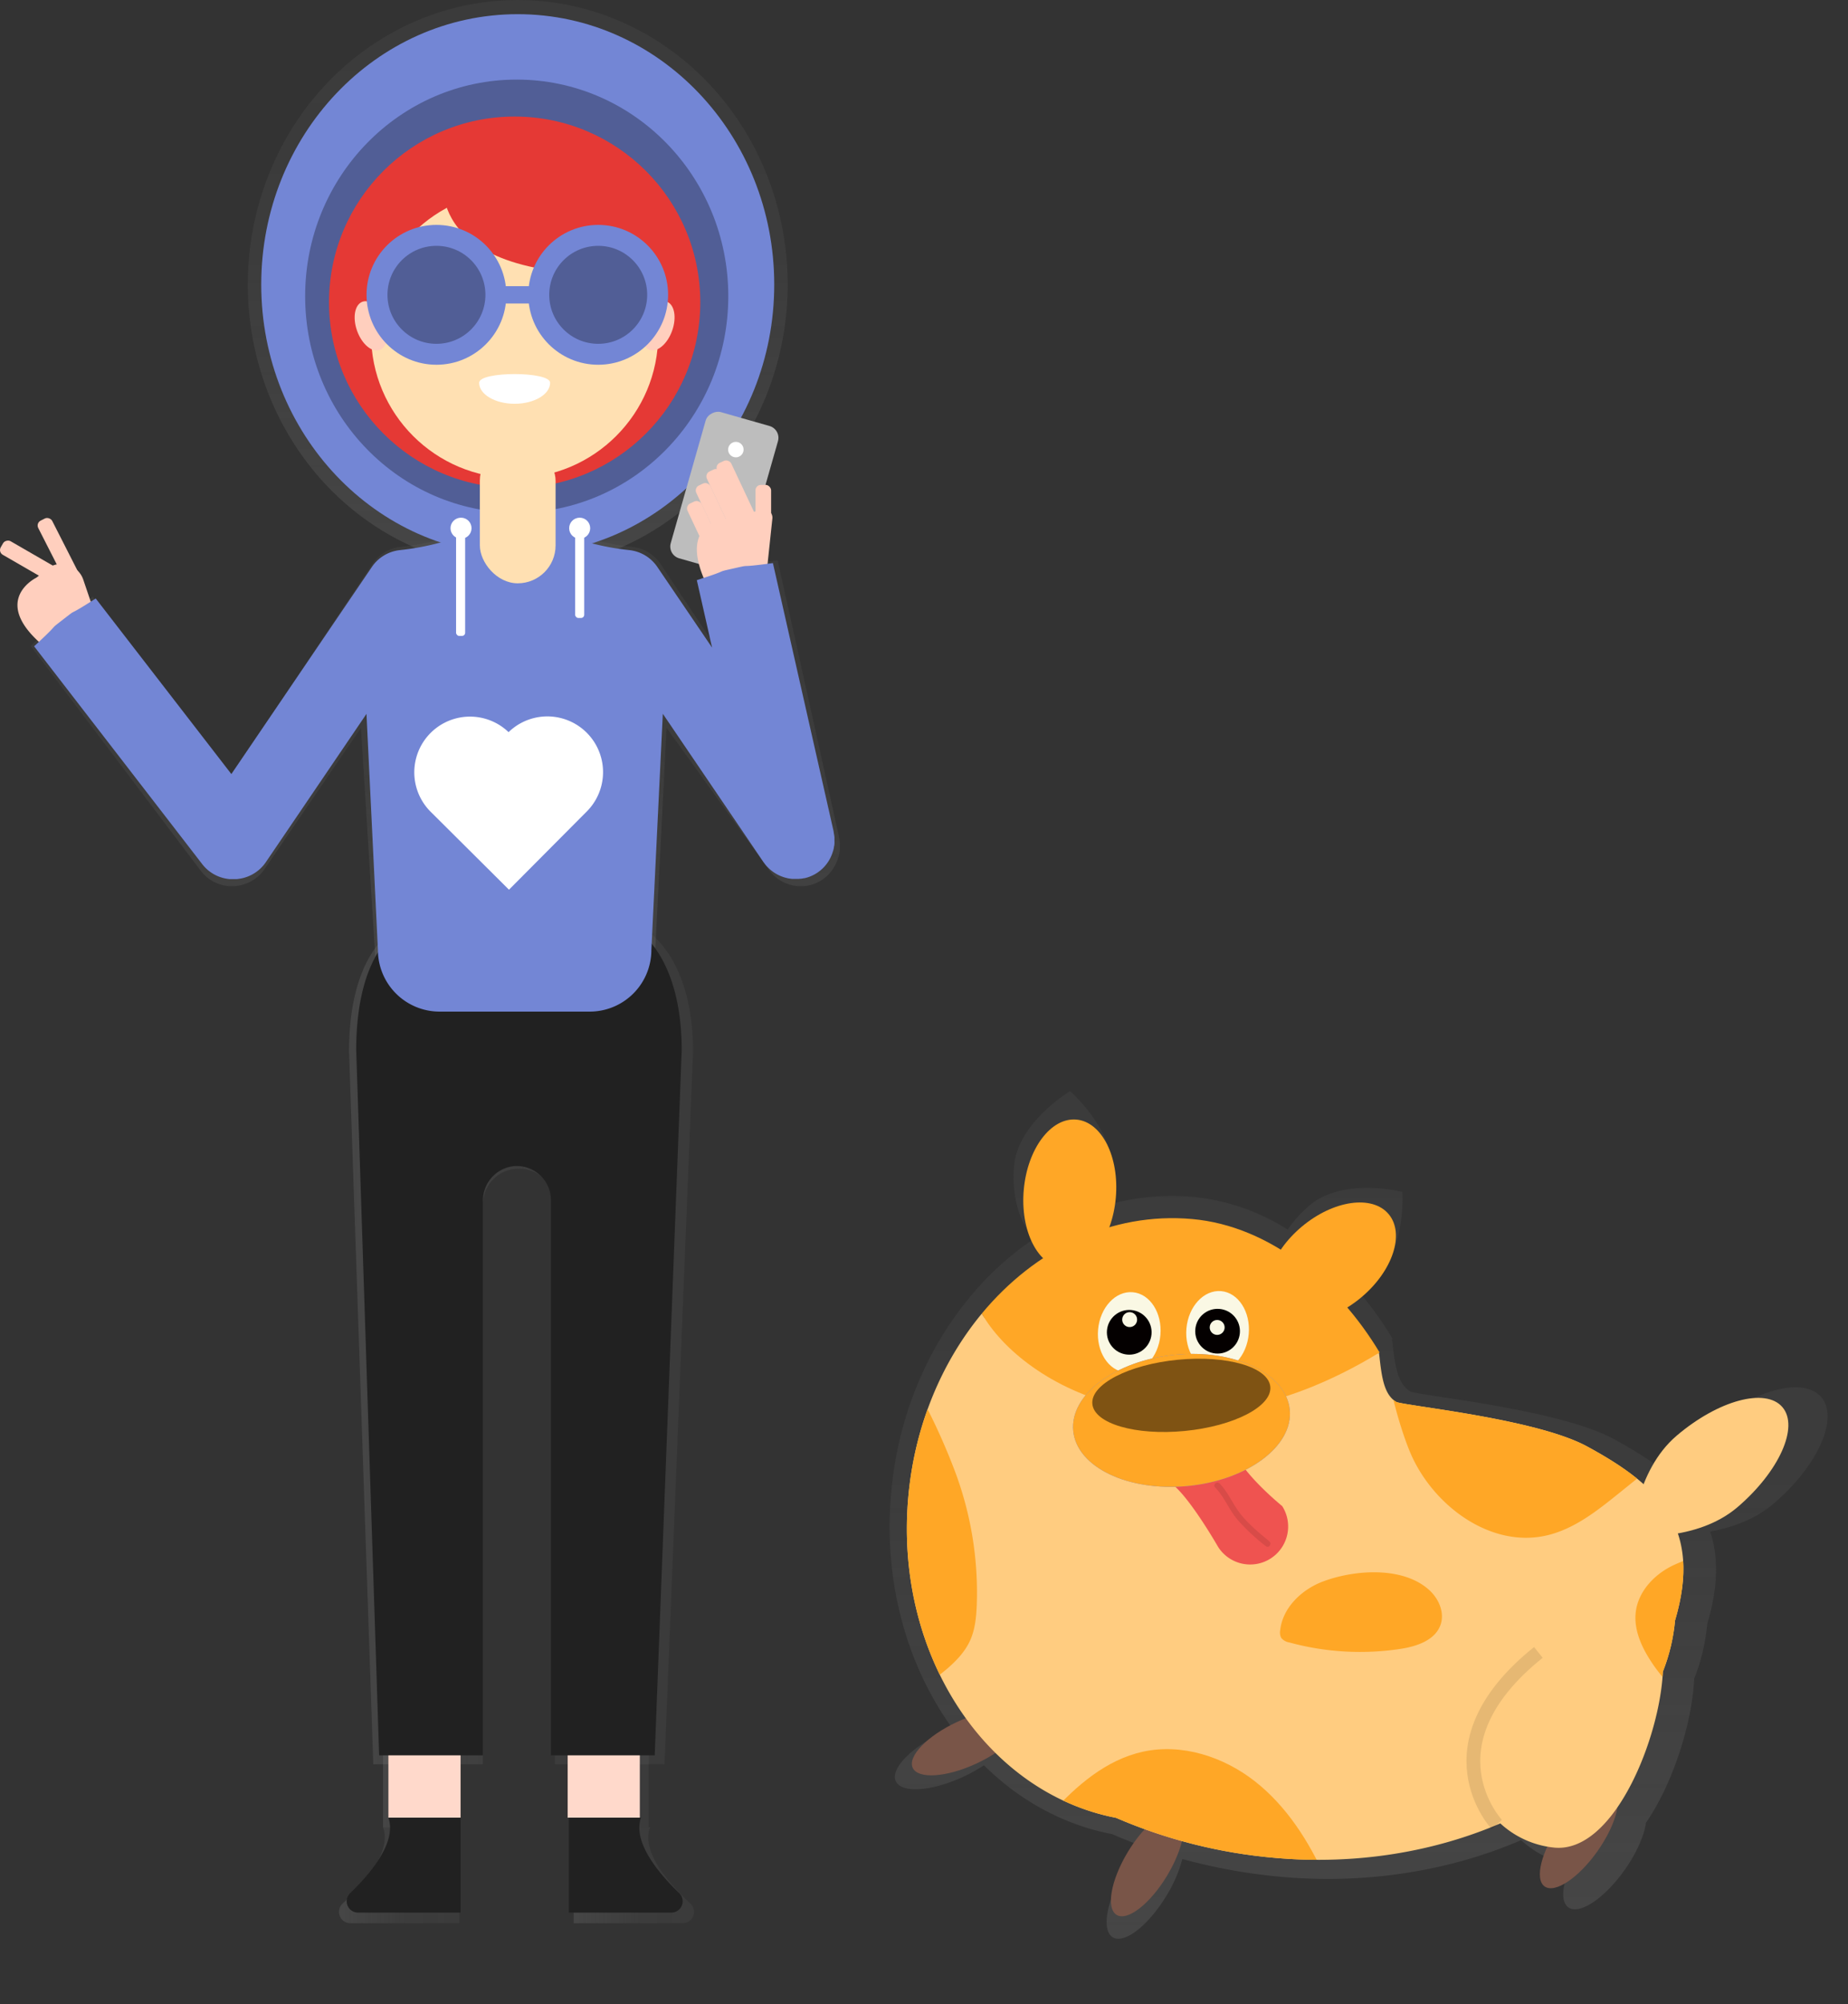 <svg id="a236847f-4365-42a4-83dd-641223201d9d" data-name="Layer 1" xmlns="http://www.w3.org/2000/svg" xmlns:xlink="http://www.w3.org/1999/xlink" width="671.26" height="727.78" viewBox="0 0 671.26 727.78"><rect x="0" y="0" width="671.26" height="727.78" fill="#333333" stroke="none"/><defs><linearGradient id="90e388cb-57cf-47db-85f3-30f135f3e82c" x1="467" y1="460.13" x2="467" y2="283" gradientUnits="userSpaceOnUse"><stop offset="0" stop-color="gray" stop-opacity="0.25"/><stop offset="0.54" stop-color="gray" stop-opacity="0.12"/><stop offset="1" stop-color="gray" stop-opacity="0.1"/></linearGradient><linearGradient id="2abb81ba-b0e8-44a9-a2e2-198db3a70a8d" x1="139.14" y1="646.22" x2="166.86" y2="646.22" xlink:href="#90e388cb-57cf-47db-85f3-30f135f3e82c"/><linearGradient id="1a516461-5496-4a40-a9b0-59b30917967b" x1="207.95" y1="646.22" x2="235.66" y2="646.22" xlink:href="#90e388cb-57cf-47db-85f3-30f135f3e82c"/><linearGradient id="d5798ae0-9dec-433e-afb4-048c5b77d7af" x1="435.67" y1="574.16" x2="560.61" y2="574.16" xlink:href="#90e388cb-57cf-47db-85f3-30f135f3e82c"/><linearGradient id="0bda958f-23d7-4b37-97b4-e217478a8043" x1="432" y1="769.59" x2="475.73" y2="769.59" xlink:href="#90e388cb-57cf-47db-85f3-30f135f3e82c"/><linearGradient id="49bbdd5f-fb0a-4c27-bcf2-23f3ad83c4a2" x1="517.27" y1="769.59" x2="561" y2="769.59" xlink:href="#90e388cb-57cf-47db-85f3-30f135f3e82c"/><linearGradient id="b0e441c9-4147-449b-bf7e-89341bf6ad6a" x1="188.06" y1="206.65" x2="188.06" y2="0" xlink:href="#90e388cb-57cf-47db-85f3-30f135f3e82c"/><linearGradient id="eea7ddc8-7f72-48a2-af46-391804db1359" x1="802.38" y1="792.69" x2="802.38" y2="485" xlink:href="#90e388cb-57cf-47db-85f3-30f135f3e82c"/><clipPath id="79dac33e-92ac-4184-81eb-ef3e37f924c2" transform="translate(-308.88 -88.69)"><path id="688de962-afa5-402f-8da8-a7c1e4dc5246" data-name="&lt;Clipping Path&gt;" d="M885.31,613.86c-18.85-10.21-66.93-14.76-69.3-16.17-4.45-2.65-5.27-9.17-6.11-16.84-.3-2.74-1.1-1.12-4.21-.86-25.61,2.06-127,8.75-140.17-14.35-14.57,17.59-24.41,40.72-26.72,66.65C633.7,689.41,667,739.62,714.27,748.74a185.65,185.65,0,0,0,57.91,14.55c29.67,2.64,58-2.33,81.67-12.53a33.82,33.82,0,0,0,19.72,8.8c20.84,1.86,37-36.75,39.14-61.17.08-.94.14-1.85.18-2.72a67.15,67.15,0,0,0,4.43-18.6C927.25,643.52,911.83,628.22,885.31,613.86Z" fill="#ffcc80"/></clipPath></defs><title>girl and dog</title><path d="M613.46,399.86c.12-.43.22-.86.3-1.29,0-.15,0-.31.07-.47s.09-.6.12-.9,0-.42,0-.64,0-.52,0-.78,0-.41,0-.62,0-.56-.06-.84,0-.34-.07-.52c0-.32-.1-.64-.16-1,0,0,0-.1,0-.14L591.35,292.12c-14.46,2-6.77.24-14.46,2s0,0-13.49,4.39L569,323.79l-20.07-30.16a14.22,14.22,0,0,0-10.2-6.35A92.78,92.78,0,0,1,524,284.5a37.58,37.58,0,0,0-10.52-1.5h-34a37.58,37.58,0,0,0-10.52,1.5,92.78,92.78,0,0,1-14.75,2.78,14.22,14.22,0,0,0-10.2,6.35l-51.57,77.5-49.8-65.81c-11.91,7.81-5.68,2.89-11.91,7.81s0,0-10.72,10.09l61.78,81.63a14.19,14.19,0,0,0,10,5.56l.34,0c.29,0,.59,0,.88,0h.75l.47,0c.39,0,.78-.07,1.16-.13h.05a14.24,14.24,0,0,0,9.7-6.28L440,353l5.25,84.1c0,12.67,11.16,23,23.58,23h55.3c12.42,0,22.58-10.36,22.58-23L551,353l36.8,51,.14.19c.11.16.23.31.34.47s.38.51.58.75l.15.17a14.22,14.22,0,0,0,5.45,3.88l.16.06c.36.14.72.27,1.09.38l.55.14c.25.06.5.13.75.18s.49.08.74.11l.62.08.71,0,.71,0,.55,0c.31,0,.61,0,.91-.06l.34,0c.38-.05.77-.12,1.15-.2h.05l.1,0q.65-.15,1.28-.36l0,0a14.06,14.06,0,0,0,3.41-1.69,14.51,14.51,0,0,0,5.79-8.18Z" transform="translate(-308.88 -88.69)" fill="url(#90e388cb-57cf-47db-85f3-30f135f3e82c)"/><rect x="139.14" y="628.95" width="27.71" height="34.53" fill="url(#2abb81ba-b0e8-44a9-a2e2-198db3a70a8d)"/><rect x="207.95" y="628.95" width="27.71" height="34.53" fill="url(#1a516461-5496-4a40-a9b0-59b30917967b)"/><path d="M520,419H474.67c-29.16,0-39,23.61-39,51.49l8.8,258.8h39.83V525.88a12.91,12.91,0,0,1,11.47-12.73c7.89-.91,14.66,5,14.66,12.4V729.3h39.83l10.36-258.8C560.61,442.62,549.2,419,520,419Z" transform="translate(-308.88 -88.69)" fill="url(#d5798ae0-9dec-433e-afb4-048c5b77d7af)"/><path d="M475.73,752.17V787h-39.4a4.12,4.12,0,0,1-3-7.13c7.9-7.28,17.95-18.75,14.68-27.7" transform="translate(-308.88 -88.69)" fill="url(#0bda958f-23d7-4b37-97b4-e217478a8043)"/><path d="M517.27,752.17V787h39.4a4.12,4.12,0,0,0,3-7.13c-7.9-7.28-17.95-18.75-14.68-27.7" transform="translate(-308.88 -88.69)" fill="url(#49bbdd5f-fb0a-4c27-bcf2-23f3ad83c4a2)"/><rect x="141.08" y="625.82" width="26.22" height="34.17" fill="#ffd9cb"/><rect x="206.19" y="625.82" width="26.22" height="34.17" fill="#ffd9cb"/><path d="M518.11,419H475.18c-27.59,0-36.91,23.36-36.91,50.95l8.33,256.09h37.69V524.76a12.58,12.58,0,0,1,10.85-12.6A12.39,12.39,0,0,1,509,524.43V726.05H546.7L556.5,470C556.5,442.37,545.7,419,518.11,419Z" transform="translate(-308.88 -88.69)" fill="#212121"/><path d="M476.18,748.68v34.46H438.9a4.1,4.1,0,0,1-2.83-7.05c7.48-7.2,17-18.55,13.89-27.41" transform="translate(-308.88 -88.69)" fill="#212121"/><path d="M515.49,748.68v34.46h37.28a4.1,4.1,0,0,0,2.83-7.05c-7.48-7.2-17-18.55-13.89-27.41" transform="translate(-308.88 -88.69)" fill="#212121"/><ellipse cx="188.06" cy="103.32" rx="98.06" ry="103.32" fill="url(#b0e441c9-4147-449b-bf7e-89341bf6ad6a)"/><ellipse cx="188.06" cy="103.32" rx="93.17" ry="98.17" fill="#7386d5"/><ellipse cx="186.69" cy="110.54" rx="76.85" ry="78.64" fill="#7386d5"/><ellipse cx="187.69" cy="107.54" rx="76.85" ry="78.64" opacity="0.3"/><rect x="544.35" y="253.71" width="55.2" height="27.31" rx="4.47" ry="4.47" transform="translate(-150.8 655.45) rotate(-74.09)" fill="#bdbdbd"/><rect x="327.11" y="275.98" width="5.69" height="24.46" rx="1.99" ry="1.99" transform="translate(-403.71 92.33) rotate(-26.97)" fill="#ffcfbe"/><rect x="317.15" y="280.65" width="5.69" height="24.08" rx="1.99" ry="1.99" transform="translate(-402.35 334.78) rotate(-60)" fill="#ffcfbe"/><path d="M321.67,298.67c-2.25,1.27-13.93,8.9,1.1,22.86a5.38,5.38,0,0,0,6.86.37l10.6-7.85a5.39,5.39,0,0,0,1.89-6.07l-3-8.84a8.42,8.42,0,0,0-13.36-3.73l-3.29,2.74A5.16,5.16,0,0,1,321.67,298.67Z" transform="translate(-308.88 -88.69)" fill="#ffcfbe"/><rect x="274.41" y="176.06" width="5.69" height="15.73" rx="1.99" ry="1.99" fill="#ffcfbe"/><path d="M573.39,277s-19.78.34-7.19,25.29l21-4.28,2.23-21a3,3,0,0,0-3.8-3.25Z" transform="translate(-308.88 -88.69)" fill="#ffcfbe"/><rect x="573.6" y="255.21" width="5.69" height="25.22" rx="1.99" ry="1.99" transform="translate(-368.05 182.11) rotate(-25.19)" fill="#ffcfbe"/><rect x="569.17" y="258.48" width="5.69" height="21.81" rx="1.99" ry="1.99" transform="translate(-369.13 180.38) rotate(-25.19)" fill="#ffcfbe"/><rect x="565.07" y="263.64" width="5.69" height="20.68" rx="1.99" ry="1.99" transform="translate(-371.48 179.07) rotate(-25.19)" fill="#ffcfbe"/><rect x="561.37" y="270.28" width="5.69" height="18.18" rx="1.99" ry="1.99" transform="translate(-374.13 178.01) rotate(-25.19)" fill="#ffcfbe"/><path d="M611.51,397.6c.12-.41.22-.83.29-1.25,0-.15,0-.3.07-.45s.09-.58.12-.87,0-.41,0-.62,0-.5,0-.76,0-.4,0-.6,0-.54-.06-.82,0-.33-.07-.5-.09-.62-.16-.93c0,0,0-.09,0-.14l-22.07-97.51c-14.3,1.94-6.7.23-14.3,1.94s0,0-13.34,4.25l5.55,24.51-19.85-29.24a14.11,14.11,0,0,0-10.09-6.16,93.41,93.41,0,0,1-14.59-2.7,37.87,37.87,0,0,0-10.4-1.45H479a37.87,37.87,0,0,0-10.4,1.45,93.41,93.41,0,0,1-14.59,2.7,14.11,14.11,0,0,0-10.09,6.16l-51,75.14L343.65,306c-11.78,7.57-5.62,2.8-11.78,7.57s0,0-10.6,9.79l61.1,79.14a14.11,14.11,0,0,0,9.9,5.39l.34,0c.29,0,.58,0,.87,0h.75l.46,0c.39,0,.77-.07,1.15-.13h.05a14.11,14.11,0,0,0,9.6-6.09L442,347.89l4.16,85.81A22.39,22.39,0,0,0,468.46,456h54.69a22.39,22.39,0,0,0,22.33-22.33l4.16-85.81,36.49,53.75.14.18.34.46c.19.25.37.49.57.72l.15.16a14.06,14.06,0,0,0,5.39,3.76l.16.06c.36.13.71.26,1.08.37l.55.14c.25.06.49.13.74.17s.49.08.73.11l.62.08.7,0,.7,0,.55,0c.3,0,.6,0,.9-.06l.34,0c.38-.05.76-.11,1.13-.19H601l.1,0q.64-.15,1.27-.35l0,0a13.95,13.95,0,0,0,9.1-9.56Z" transform="translate(-308.88 -88.69)" fill="#7386d5"/><circle cx="186.94" cy="109.75" r="67.43" fill="#e53935"/><rect x="174.3" y="160.81" width="27.51" height="50.99" rx="13.76" ry="13.76" fill="#ffe0b2"/><circle cx="186.94" cy="121.44" r="52.15" fill="#ffe0b2"/><circle cx="169.55" cy="107.05" r="3.15" fill="#db7657"/><circle cx="204.32" cy="107.05" r="3.15" fill="#db7657"/><path d="M508.7,227.67c0,4.21-5.77,7.63-12.89,7.63s-12.89-3.42-12.89-7.63S508.7,223.46,508.7,227.67Z" transform="translate(-308.88 -88.69)" fill="#fff"/><path d="M470,153.49s-8.39,42,81.52,33.57l-22.18-36.56Z" transform="translate(-308.88 -88.69)" fill="#e53935"/><ellipse cx="443.66" cy="206.98" rx="5.39" ry="9.29" transform="translate(-352.62 72.32) rotate(-19.62)" fill="#ffcfbe"/><rect x="181.54" y="103.91" width="13.04" height="6.29" fill="#7386d5"/><circle cx="267.29" cy="163.25" r="2.81" fill="#fff"/><path d="M493.61,354.53a20.23,20.23,0,0,0-28.53,28.68l28.68,28.53,28.53-28.68a20.23,20.23,0,0,0-28.68-28.53Z" transform="translate(-308.88 -88.69)" fill="#fff"/><ellipse cx="547.96" cy="206.98" rx="9.29" ry="5.39" transform="translate(-139.89 564.92) rotate(-70.38)" fill="#ffcfbe"/><circle cx="167.46" cy="191.79" r="3.82" fill="#fff"/><rect x="165.66" y="191.79" width="3.3" height="39.11" rx="1.15" ry="1.15" fill="#fff"/><circle cx="210.56" cy="191.79" r="3.82" fill="#fff"/><rect x="208.91" y="191.79" width="3.3" height="32.59" rx="1.15" ry="1.15" fill="#fff"/><circle cx="158.53" cy="107.05" r="25.39" fill="#7386d5"/><circle cx="158.53" cy="107.05" r="17.79" opacity="0.3"/><circle cx="217.29" cy="107.05" r="25.39" fill="#7386d5"/><circle cx="217.29" cy="107.05" r="17.79" opacity="0.3"/><path d="M970.43,596c-6.5-7.62-24.81-2.67-40.9,11-6.18,5.27-10.17,12.2-12.75,18.74-5.95-5.3-13.38-10-21.9-14.63-20.05-10.86-71.22-15.71-73.73-17.2-4.73-2.82-5.61-9.75-6.5-17.92a5.57,5.57,0,0,0-.18-1l.28-.17a130.27,130.27,0,0,0-12.49-17.35,45.73,45.73,0,0,0,5.37-3.86c12.2-10.2,10.63-32.16,10.63-32.16s-21.34-5.42-33.54,4.78a44,44,0,0,0-8.13,8.9,78.56,78.56,0,0,0-34.28-11.86,86.52,86.52,0,0,0-32,3.15,44.22,44.22,0,0,0,2.48-11.27c1.41-15.84-15.22-30.26-15.22-30.26s-18.92,11.25-20.34,27.09c-1,11.14,2.09,21.14,7.42,26.4A108.5,108.5,0,0,0,661,559.89c-15.5,18.72-26,43.33-28.43,70.92-2.89,32.42,5.84,62.75,22.25,85.46-1.12.44-2.26.91-3.4,1.44-11.54,5.36-19.22,13.3-17.16,17.74s13.09,3.7,24.62-1.66a56.44,56.44,0,0,0,7.4-4.13c12.91,12.73,28.82,21.62,46.59,25q5.36,2.35,11,4.4a54.33,54.33,0,0,0-6.5,8.75c-6.57,10.89-8.49,21.77-4.3,24.3S726,787.91,732.59,777a50,50,0,0,0,5.76-13.31,204.89,204.89,0,0,0,36.16,6.49c31.57,2.81,61.72-2.48,86.89-13.33a36.29,36.29,0,0,0,18.2,9c-3.33,7.21-3.95,13.39-1,15.43,4,2.81,13.18-3.34,20.5-13.75,4.29-6.11,7-12.31,7.66-17,9.54-13.89,16-34.24,17.32-49.42.09-1,.15-2,.2-2.9a71.45,71.45,0,0,0,4.72-19.79c4.06-13.74,4.12-24.59,1.06-33.63,7.51-1.34,16.1-4.21,23.07-10.15C969.15,621,976.93,603.66,970.43,596Z" transform="translate(-308.88 -88.69)" fill="url(#eea7ddc8-7f72-48a2-af46-391804db1359)"/><ellipse cx="660.02" cy="721.52" rx="21.65" ry="8.33" transform="translate(-551.35 256.38) rotate(-24.91)" fill="#795548"/><ellipse cx="725.65" cy="765.41" rx="21.65" ry="8.33" transform="translate(-613.39 902.93) rotate(-58.91)" fill="#795548"/><ellipse cx="882.42" cy="756.02" rx="21.65" ry="8.33" transform="translate(-552.36 954.69) rotate(-54.91)" fill="#795548"/><path id="d4cc6ab4-d149-430e-920c-3c3981f4b132" data-name="&lt;Clipping Path&gt;" d="M885.31,613.86c-18.85-10.21-66.93-14.76-69.3-16.17-4.45-2.65-5.27-9.17-6.11-16.84-.3-2.74-1.1-1.12-4.21-.86-25.61,2.06-127,8.75-140.17-14.35-14.57,17.59-24.41,40.72-26.72,66.65C633.7,689.41,667,739.62,714.27,748.74a185.65,185.65,0,0,0,57.91,14.55c29.67,2.64,58-2.33,81.67-12.53a33.82,33.82,0,0,0,19.72,8.8c20.84,1.86,37-36.75,39.14-61.17.08-.94.14-1.85.18-2.72a67.15,67.15,0,0,0,4.43-18.6C927.25,643.52,911.83,628.22,885.31,613.86Z" transform="translate(-308.88 -88.69)" fill="#ffcc80"/><g clip-path="url(#79dac33e-92ac-4184-81eb-ef3e37f924c2)"><path d="M821.84,617.72c8.63,18.48,29,33.07,48.84,28.48,10-2.31,18.33-8.93,26.31-15.36l83.15-67c-1.88,1.51-23.53-4.42-27.16-4.77a263.68,263.68,0,0,0-30.12-1c-19.94.34-39.8,2.33-59.71,3.2-10.43.45-41.57-5.39-48.26,3C807.09,574.1,817.22,607.84,821.84,617.72Z" transform="translate(-308.88 -88.69)" fill="#ffa726"/><path d="M789.52,662.89c-7.81,2.91-14.78,9.55-15.64,17.84a4.18,4.18,0,0,0,.39,2.67,4.66,4.66,0,0,0,2.89,1.65,97.68,97.68,0,0,0,40.33,2.36c6-.9,12.77-3.16,14.69-8.88,1.47-4.38-.69-9.32-4.09-12.44C818.51,657.29,800.85,658.66,789.52,662.89Z" transform="translate(-308.88 -88.69)" fill="#ffa726"/><path d="M917.51,656.66c-7.3,3.18-13.65,9.67-14.49,17.58-.6,5.62,1.6,11.19,4.5,16a56.75,56.75,0,0,0,34.42,25.64,7,7,0,0,0,4.47.07,7.38,7.38,0,0,0,3.05-3.27c2.49-4.16,4.9-8.56,5.42-13.38,1.24-11.38-8.09-21.36-9.18-32.76C944,649.06,933.3,649.77,917.51,656.66Z" transform="translate(-308.88 -88.69)" fill="#ffa726"/><path d="M663.67,671.55c-.18,4.32-.6,8.73-2.36,12.68-1.91,4.28-5.28,7.75-8.87,10.77a75.19,75.19,0,0,1-40.36,17.19c-1.8.19-3.88.21-5.1-1.13a5.66,5.66,0,0,1-1-4c.26-9.32,4.09-18.1,6.49-27.11,3.59-13.45,2-103.41,15.6-101,10.58,1.91,23.63,33.46,27,42.19A125.21,125.21,0,0,1,663.67,671.55Z" transform="translate(-308.88 -88.69)" fill="#ffa726"/><path d="M690.69,747.19c9.11-10.12,20-19.54,33.33-22.46,14.18-3.11,29.33,1.82,40.74,10.79s19.47,21.6,25.44,34.83c3.38,7.48,6.21,15.48,5.89,23.69s-4.36,16.69-11.71,20.34c-6,3-13.21,2.36-19.7.65-19.3-5.11-35.31-18.91-54.41-24.75-8.93-2.73-35.83-3-40.64-12.32C665.46,769.88,685.11,753.38,690.69,747.19Z" transform="translate(-308.88 -88.69)" fill="#ffa726"/></g><path d="M810,579.77c-15-25-39.66-45.91-68.08-48.45-29.42-2.62-57.07,11-76.41,34.31C680.34,591.71,737,624.34,810,579.77Z" transform="translate(-308.88 -88.69)" fill="#ffa726"/><ellipse cx="697.51" cy="522.2" rx="27.06" ry="16.78" transform="translate(-193.44 1081.9) rotate(-84.91)" fill="#ffa726"/><ellipse cx="792.55" cy="546.97" rx="27.06" ry="16.78" transform="translate(-475.19 547.16) rotate(-39.91)" fill="#ffa726"/><ellipse cx="719.1" cy="572.48" rx="14.61" ry="11.36" transform="translate(-223.84 1149.23) rotate(-84.91)" fill="#faf8e4"/><ellipse cx="751.19" cy="572.08" rx="14.61" ry="11.36" transform="translate(-194.2 1180.83) rotate(-84.91)" fill="#faf8e4"/><circle cx="719.1" cy="572.48" r="8.12" transform="translate(-223.84 1149.23) rotate(-84.91)" fill="#040000"/><circle cx="751.19" cy="572.08" r="8.12" transform="translate(-194.2 1180.83) rotate(-84.91)" fill="#040000"/><path d="M770.37,654.61h0a13.8,13.8,0,0,1-18.65-3.68c-.26-.37-.49-.76-.72-1.15-1.86-3.19-11.26-19-17.23-22.88-6.65-4.26,25.3-22.35,23.31-14.78s17.55,23.44,17.55,23.44A13.8,13.8,0,0,1,770.37,654.61Z" transform="translate(-308.88 -88.69)" fill="#ef5350"/><path d="M940,635.94c-15.12,12.9-38.44,10.38-38.44,10.38s1.2-23.43,16.32-36.32,32.33-17.55,38.44-10.38S955.12,623,940,635.94Z" transform="translate(-308.88 -88.69)" fill="#ffcc80"/><ellipse cx="738.01" cy="604.46" rx="39.51" ry="23.94" transform="translate(-363.85 -14.52) rotate(-5.55)" fill="#7386d5"/><ellipse cx="738.01" cy="604.46" rx="39.51" ry="23.94" transform="translate(-363.85 -14.52) rotate(-5.55)" fill="#ffa726"/><ellipse cx="737.95" cy="595.38" rx="32.47" ry="12.99" transform="translate(-362.97 -14.57) rotate(-5.55)" fill="#ffa726"/><ellipse cx="737.95" cy="595.38" rx="32.47" ry="12.99" transform="translate(-362.97 -14.57) rotate(-5.55)" opacity="0.5"/><path d="M852.59,751.18s-27-28.76,15.08-62.5" transform="translate(-308.88 -88.69)" fill="none" stroke="#000" stroke-miterlimit="10" stroke-width="5" opacity="0.1"/><path d="M769.94,648.33c-3.77-3.11-7.58-6.25-10.61-10.11-2.72-3.46-4.33-7.67-7.42-10.85-1-1-2.63.39-1.66,1.39,3.29,3.39,5,7.94,8,11.57a75.51,75.51,0,0,0,10.43,9.77C769.76,651,771,649.21,769.94,648.33Z" transform="translate(-308.88 -88.69)" opacity="0.1"/><circle cx="751.04" cy="570.71" r="2.71" transform="translate(-192.97 1179.43) rotate(-84.91)" fill="#faf8e4"/><circle cx="719.24" cy="567.88" r="2.71" transform="translate(-219.12 1145.17) rotate(-84.91)" fill="#faf8e4"/></svg>